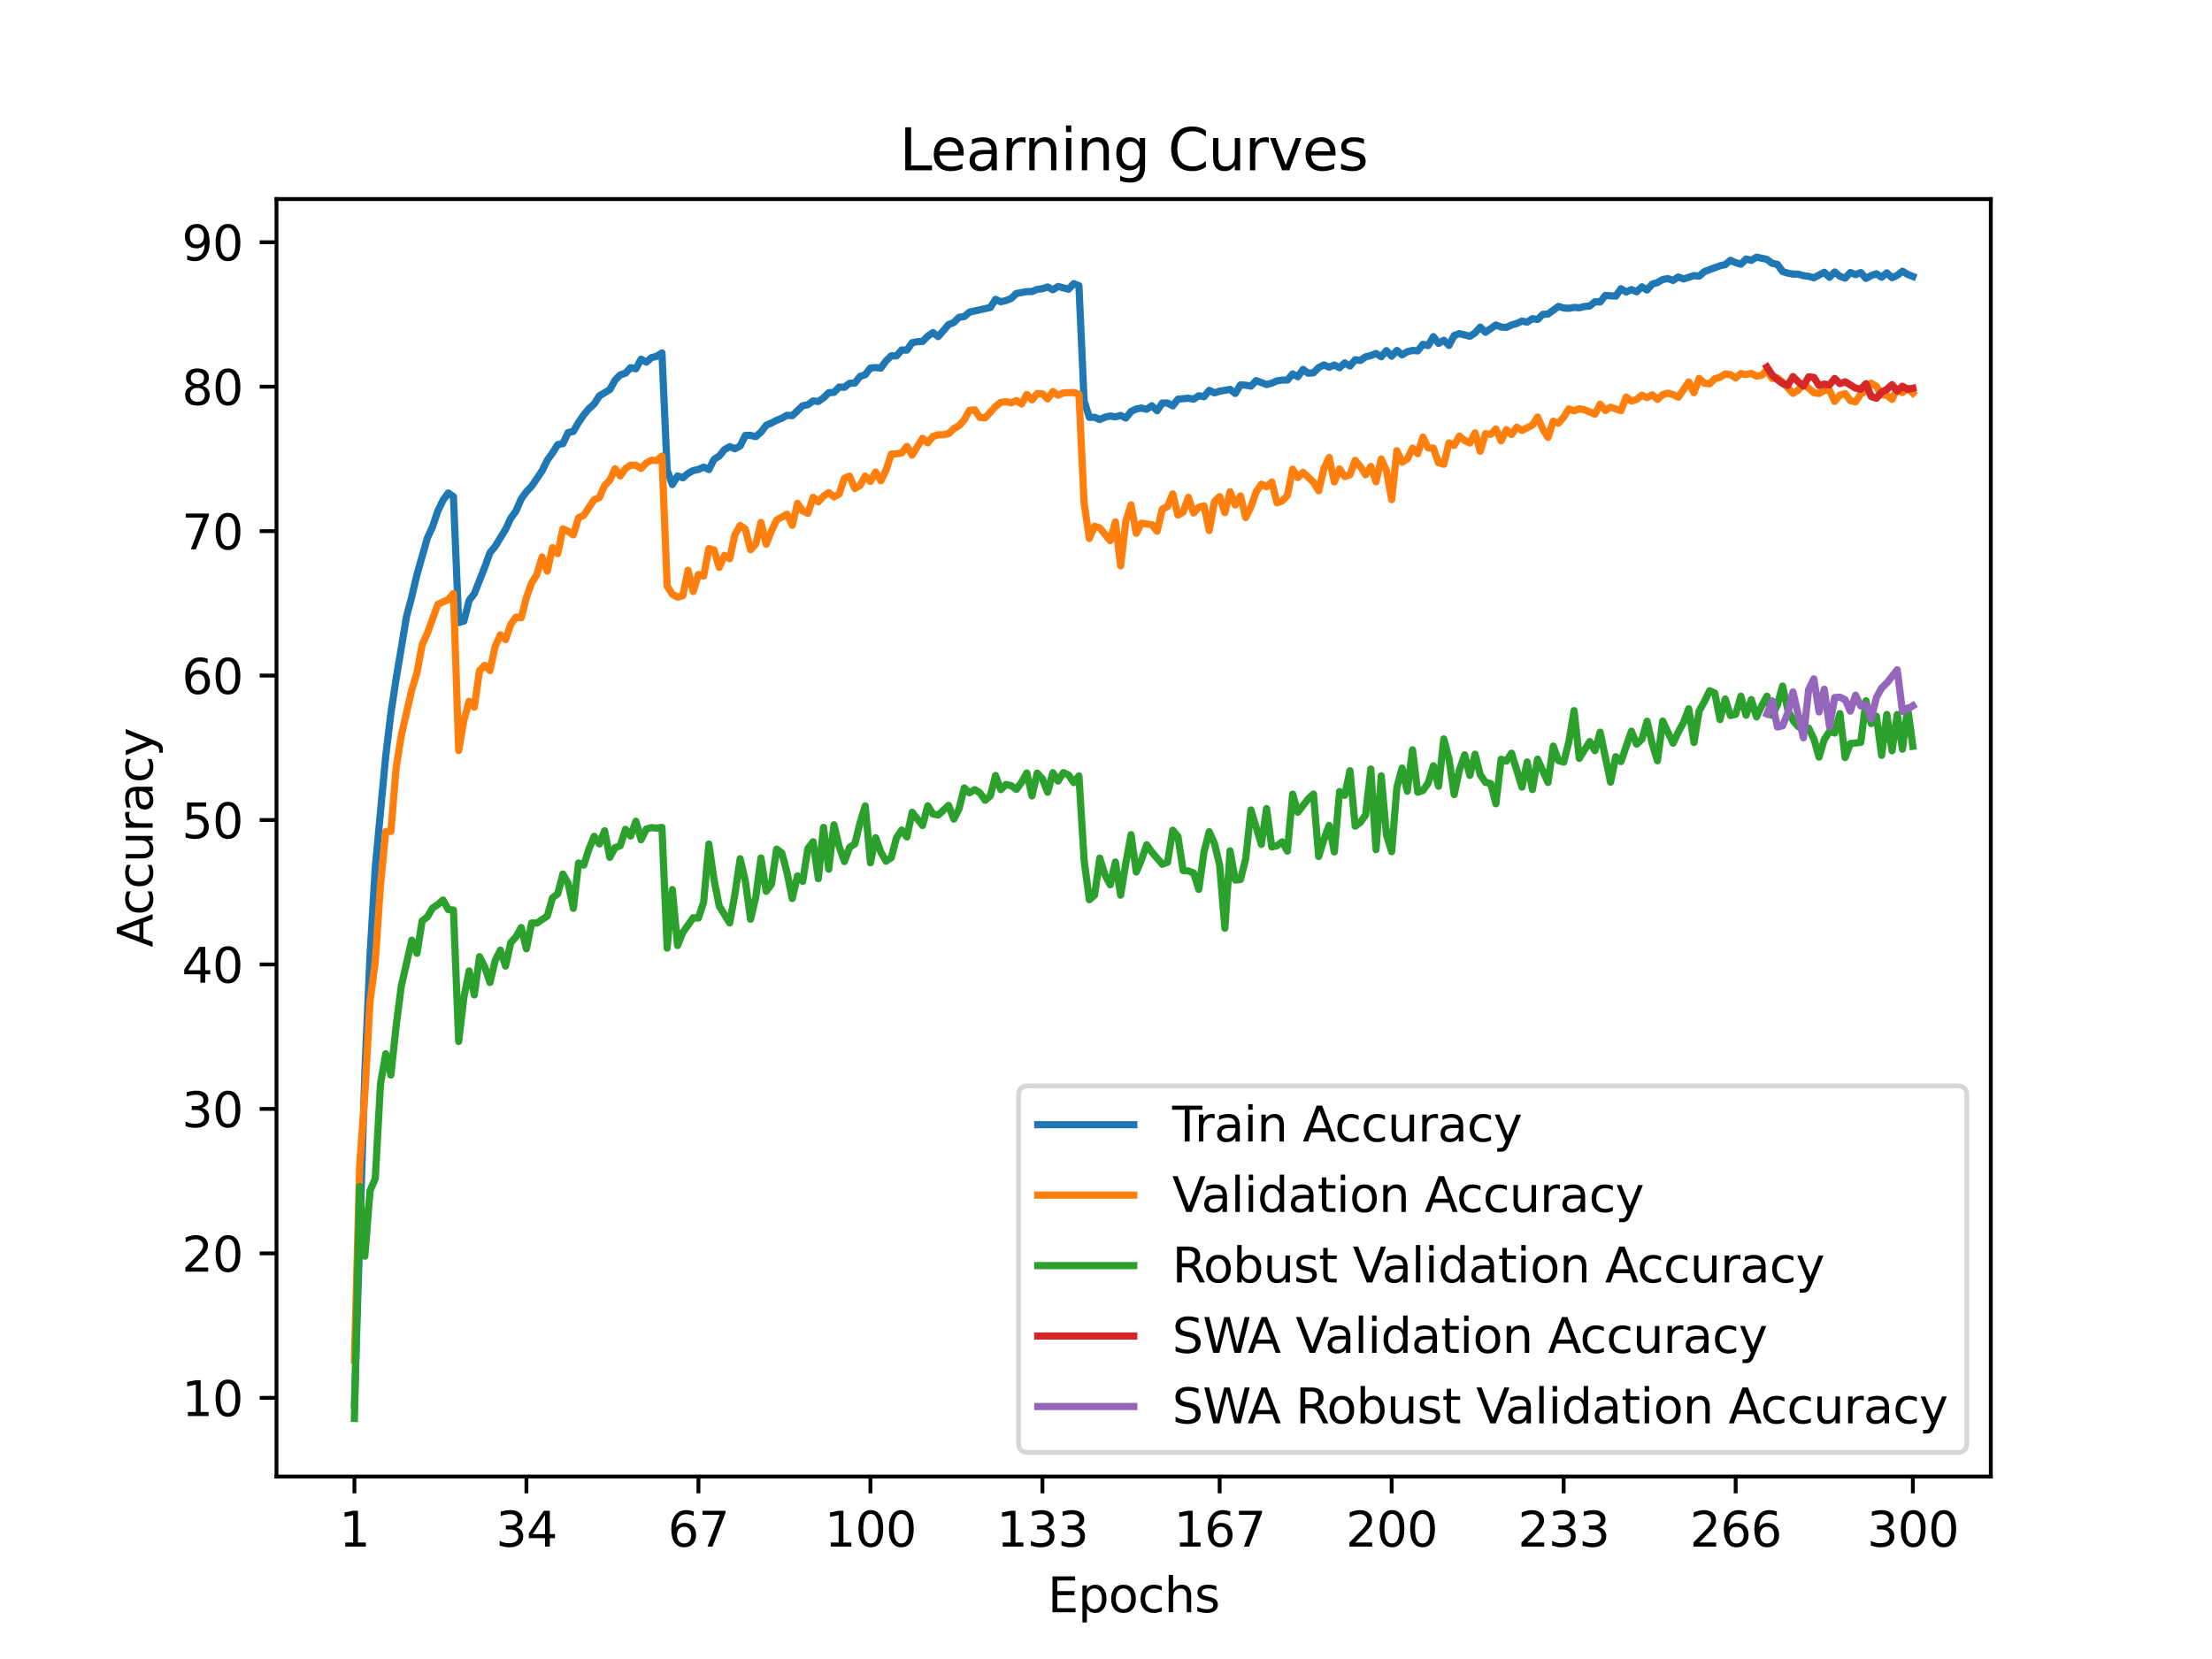 <?xml version="1.0" encoding="utf-8" standalone="no"?>
<!DOCTYPE svg PUBLIC "-//W3C//DTD SVG 1.1//EN"
  "http://www.w3.org/Graphics/SVG/1.1/DTD/svg11.dtd">
<svg xmlns:xlink="http://www.w3.org/1999/xlink" width="460.8pt" height="345.6pt" viewBox="0 0 460.8 345.6" xmlns="http://www.w3.org/2000/svg" version="1.1">
 <defs>
  <style type="text/css">*{stroke-linejoin: round; stroke-linecap: butt}</style>
 </defs>
 <g id="figure_1">
  <g id="patch_1">
   <path d="M 0 345.6 
L 460.8 345.6 
L 460.8 0 
L 0 0 
z
" style="fill: #ffffff"/>
  </g>
  <g id="axes_1">
   <g id="patch_2">
    <path d="M 57.6 307.584 
L 414.72 307.584 
L 414.72 41.472 
L 57.6 41.472 
z
" style="fill: #ffffff"/>
   </g>
   <g id="matplotlib.axis_1">
    <g id="xtick_1">
     <g id="line2d_1">
      <defs>
       <path id="m96cb57c28a" d="M 0 0 
L 0 3.5 
" style="stroke: #000000; stroke-width: 0.8"/>
      </defs>
      <g>
       <use xlink:href="#m96cb57c28a" x="73.833" y="307.584" style="stroke: #000000; stroke-width: 0.8"/>
      </g>
     </g>
     <g id="text_1">
      <!-- 1 -->
      <g transform="translate(70.651 322.182) scale(0.1 -0.1)">
       <defs>
        <path id="DejaVuSans-31" d="M 794 531 
L 1825 531 
L 1825 4091 
L 703 3866 
L 703 4441 
L 1819 4666 
L 2450 4666 
L 2450 531 
L 3481 531 
L 3481 0 
L 794 0 
L 794 531 
z
" transform="scale(0.016)"/>
       </defs>
       <use xlink:href="#DejaVuSans-31"/>
      </g>
     </g>
    </g>
    <g id="xtick_2">
     <g id="line2d_2">
      <g>
       <use xlink:href="#m96cb57c28a" x="109.664" y="307.584" style="stroke: #000000; stroke-width: 0.8"/>
      </g>
     </g>
     <g id="text_2">
      <!-- 34 -->
      <g transform="translate(103.302 322.182) scale(0.1 -0.1)">
       <defs>
        <path id="DejaVuSans-33" d="M 2597 2516 
Q 3050 2419 3304 2112 
Q 3559 1806 3559 1356 
Q 3559 666 3084 287 
Q 2609 -91 1734 -91 
Q 1441 -91 1130 -33 
Q 819 25 488 141 
L 488 750 
Q 750 597 1062 519 
Q 1375 441 1716 441 
Q 2309 441 2620 675 
Q 2931 909 2931 1356 
Q 2931 1769 2642 2001 
Q 2353 2234 1838 2234 
L 1294 2234 
L 1294 2753 
L 1863 2753 
Q 2328 2753 2575 2939 
Q 2822 3125 2822 3475 
Q 2822 3834 2567 4026 
Q 2313 4219 1838 4219 
Q 1578 4219 1281 4162 
Q 984 4106 628 3988 
L 628 4550 
Q 988 4650 1302 4700 
Q 1616 4750 1894 4750 
Q 2613 4750 3031 4423 
Q 3450 4097 3450 3541 
Q 3450 3153 3228 2886 
Q 3006 2619 2597 2516 
z
" transform="scale(0.016)"/>
        <path id="DejaVuSans-34" d="M 2419 4116 
L 825 1625 
L 2419 1625 
L 2419 4116 
z
M 2253 4666 
L 3047 4666 
L 3047 1625 
L 3713 1625 
L 3713 1100 
L 3047 1100 
L 3047 0 
L 2419 0 
L 2419 1100 
L 313 1100 
L 313 1709 
L 2253 4666 
z
" transform="scale(0.016)"/>
       </defs>
       <use xlink:href="#DejaVuSans-33"/>
       <use xlink:href="#DejaVuSans-34" x="63.623"/>
      </g>
     </g>
    </g>
    <g id="xtick_3">
     <g id="line2d_3">
      <g>
       <use xlink:href="#m96cb57c28a" x="145.496" y="307.584" style="stroke: #000000; stroke-width: 0.8"/>
      </g>
     </g>
     <g id="text_3">
      <!-- 67 -->
      <g transform="translate(139.133 322.182) scale(0.1 -0.1)">
       <defs>
        <path id="DejaVuSans-36" d="M 2113 2584 
Q 1688 2584 1439 2293 
Q 1191 2003 1191 1497 
Q 1191 994 1439 701 
Q 1688 409 2113 409 
Q 2538 409 2786 701 
Q 3034 994 3034 1497 
Q 3034 2003 2786 2293 
Q 2538 2584 2113 2584 
z
M 3366 4563 
L 3366 3988 
Q 3128 4100 2886 4159 
Q 2644 4219 2406 4219 
Q 1781 4219 1451 3797 
Q 1122 3375 1075 2522 
Q 1259 2794 1537 2939 
Q 1816 3084 2150 3084 
Q 2853 3084 3261 2657 
Q 3669 2231 3669 1497 
Q 3669 778 3244 343 
Q 2819 -91 2113 -91 
Q 1303 -91 875 529 
Q 447 1150 447 2328 
Q 447 3434 972 4092 
Q 1497 4750 2381 4750 
Q 2619 4750 2861 4703 
Q 3103 4656 3366 4563 
z
" transform="scale(0.016)"/>
        <path id="DejaVuSans-37" d="M 525 4666 
L 3525 4666 
L 3525 4397 
L 1831 0 
L 1172 0 
L 2766 4134 
L 525 4134 
L 525 4666 
z
" transform="scale(0.016)"/>
       </defs>
       <use xlink:href="#DejaVuSans-36"/>
       <use xlink:href="#DejaVuSans-37" x="63.623"/>
      </g>
     </g>
    </g>
    <g id="xtick_4">
     <g id="line2d_4">
      <g>
       <use xlink:href="#m96cb57c28a" x="181.327" y="307.584" style="stroke: #000000; stroke-width: 0.8"/>
      </g>
     </g>
     <g id="text_4">
      <!-- 100 -->
      <g transform="translate(171.783 322.182) scale(0.1 -0.1)">
       <defs>
        <path id="DejaVuSans-30" d="M 2034 4250 
Q 1547 4250 1301 3770 
Q 1056 3291 1056 2328 
Q 1056 1369 1301 889 
Q 1547 409 2034 409 
Q 2525 409 2770 889 
Q 3016 1369 3016 2328 
Q 3016 3291 2770 3770 
Q 2525 4250 2034 4250 
z
M 2034 4750 
Q 2819 4750 3233 4129 
Q 3647 3509 3647 2328 
Q 3647 1150 3233 529 
Q 2819 -91 2034 -91 
Q 1250 -91 836 529 
Q 422 1150 422 2328 
Q 422 3509 836 4129 
Q 1250 4750 2034 4750 
z
" transform="scale(0.016)"/>
       </defs>
       <use xlink:href="#DejaVuSans-31"/>
       <use xlink:href="#DejaVuSans-30" x="63.623"/>
       <use xlink:href="#DejaVuSans-30" x="127.246"/>
      </g>
     </g>
    </g>
    <g id="xtick_5">
     <g id="line2d_5">
      <g>
       <use xlink:href="#m96cb57c28a" x="217.158" y="307.584" style="stroke: #000000; stroke-width: 0.8"/>
      </g>
     </g>
     <g id="text_5">
      <!-- 133 -->
      <g transform="translate(207.615 322.182) scale(0.1 -0.1)">
       <use xlink:href="#DejaVuSans-31"/>
       <use xlink:href="#DejaVuSans-33" x="63.623"/>
       <use xlink:href="#DejaVuSans-33" x="127.246"/>
      </g>
     </g>
    </g>
    <g id="xtick_6">
     <g id="line2d_6">
      <g>
       <use xlink:href="#m96cb57c28a" x="254.076" y="307.584" style="stroke: #000000; stroke-width: 0.8"/>
      </g>
     </g>
     <g id="text_6">
      <!-- 167 -->
      <g transform="translate(244.532 322.182) scale(0.1 -0.1)">
       <use xlink:href="#DejaVuSans-31"/>
       <use xlink:href="#DejaVuSans-36" x="63.623"/>
       <use xlink:href="#DejaVuSans-37" x="127.246"/>
      </g>
     </g>
    </g>
    <g id="xtick_7">
     <g id="line2d_7">
      <g>
       <use xlink:href="#m96cb57c28a" x="289.907" y="307.584" style="stroke: #000000; stroke-width: 0.8"/>
      </g>
     </g>
     <g id="text_7">
      <!-- 200 -->
      <g transform="translate(280.363 322.182) scale(0.1 -0.1)">
       <defs>
        <path id="DejaVuSans-32" d="M 1228 531 
L 3431 531 
L 3431 0 
L 469 0 
L 469 531 
Q 828 903 1448 1529 
Q 2069 2156 2228 2338 
Q 2531 2678 2651 2914 
Q 2772 3150 2772 3378 
Q 2772 3750 2511 3984 
Q 2250 4219 1831 4219 
Q 1534 4219 1204 4116 
Q 875 4013 500 3803 
L 500 4441 
Q 881 4594 1212 4672 
Q 1544 4750 1819 4750 
Q 2544 4750 2975 4387 
Q 3406 4025 3406 3419 
Q 3406 3131 3298 2873 
Q 3191 2616 2906 2266 
Q 2828 2175 2409 1742 
Q 1991 1309 1228 531 
z
" transform="scale(0.016)"/>
       </defs>
       <use xlink:href="#DejaVuSans-32"/>
       <use xlink:href="#DejaVuSans-30" x="63.623"/>
       <use xlink:href="#DejaVuSans-30" x="127.246"/>
      </g>
     </g>
    </g>
    <g id="xtick_8">
     <g id="line2d_8">
      <g>
       <use xlink:href="#m96cb57c28a" x="325.739" y="307.584" style="stroke: #000000; stroke-width: 0.8"/>
      </g>
     </g>
     <g id="text_8">
      <!-- 233 -->
      <g transform="translate(316.195 322.182) scale(0.1 -0.1)">
       <use xlink:href="#DejaVuSans-32"/>
       <use xlink:href="#DejaVuSans-33" x="63.623"/>
       <use xlink:href="#DejaVuSans-33" x="127.246"/>
      </g>
     </g>
    </g>
    <g id="xtick_9">
     <g id="line2d_9">
      <g>
       <use xlink:href="#m96cb57c28a" x="361.57" y="307.584" style="stroke: #000000; stroke-width: 0.8"/>
      </g>
     </g>
     <g id="text_9">
      <!-- 266 -->
      <g transform="translate(352.026 322.182) scale(0.1 -0.1)">
       <use xlink:href="#DejaVuSans-32"/>
       <use xlink:href="#DejaVuSans-36" x="63.623"/>
       <use xlink:href="#DejaVuSans-36" x="127.246"/>
      </g>
     </g>
    </g>
    <g id="xtick_10">
     <g id="line2d_10">
      <g>
       <use xlink:href="#m96cb57c28a" x="398.487" y="307.584" style="stroke: #000000; stroke-width: 0.8"/>
      </g>
     </g>
     <g id="text_10">
      <!-- 300 -->
      <g transform="translate(388.944 322.182) scale(0.1 -0.1)">
       <use xlink:href="#DejaVuSans-33"/>
       <use xlink:href="#DejaVuSans-30" x="63.623"/>
       <use xlink:href="#DejaVuSans-30" x="127.246"/>
      </g>
     </g>
    </g>
    <g id="text_11">
     <!-- Epochs -->
     <g transform="translate(218.244 335.861) scale(0.1 -0.1)">
      <defs>
       <path id="DejaVuSans-45" d="M 628 4666 
L 3578 4666 
L 3578 4134 
L 1259 4134 
L 1259 2753 
L 3481 2753 
L 3481 2222 
L 1259 2222 
L 1259 531 
L 3634 531 
L 3634 0 
L 628 0 
L 628 4666 
z
" transform="scale(0.016)"/>
       <path id="DejaVuSans-70" d="M 1159 525 
L 1159 -1331 
L 581 -1331 
L 581 3500 
L 1159 3500 
L 1159 2969 
Q 1341 3281 1617 3432 
Q 1894 3584 2278 3584 
Q 2916 3584 3314 3078 
Q 3713 2572 3713 1747 
Q 3713 922 3314 415 
Q 2916 -91 2278 -91 
Q 1894 -91 1617 61 
Q 1341 213 1159 525 
z
M 3116 1747 
Q 3116 2381 2855 2742 
Q 2594 3103 2138 3103 
Q 1681 3103 1420 2742 
Q 1159 2381 1159 1747 
Q 1159 1113 1420 752 
Q 1681 391 2138 391 
Q 2594 391 2855 752 
Q 3116 1113 3116 1747 
z
" transform="scale(0.016)"/>
       <path id="DejaVuSans-6f" d="M 1959 3097 
Q 1497 3097 1228 2736 
Q 959 2375 959 1747 
Q 959 1119 1226 758 
Q 1494 397 1959 397 
Q 2419 397 2687 759 
Q 2956 1122 2956 1747 
Q 2956 2369 2687 2733 
Q 2419 3097 1959 3097 
z
M 1959 3584 
Q 2709 3584 3137 3096 
Q 3566 2609 3566 1747 
Q 3566 888 3137 398 
Q 2709 -91 1959 -91 
Q 1206 -91 779 398 
Q 353 888 353 1747 
Q 353 2609 779 3096 
Q 1206 3584 1959 3584 
z
" transform="scale(0.016)"/>
       <path id="DejaVuSans-63" d="M 3122 3366 
L 3122 2828 
Q 2878 2963 2633 3030 
Q 2388 3097 2138 3097 
Q 1578 3097 1268 2742 
Q 959 2388 959 1747 
Q 959 1106 1268 751 
Q 1578 397 2138 397 
Q 2388 397 2633 464 
Q 2878 531 3122 666 
L 3122 134 
Q 2881 22 2623 -34 
Q 2366 -91 2075 -91 
Q 1284 -91 818 406 
Q 353 903 353 1747 
Q 353 2603 823 3093 
Q 1294 3584 2113 3584 
Q 2378 3584 2631 3529 
Q 2884 3475 3122 3366 
z
" transform="scale(0.016)"/>
       <path id="DejaVuSans-68" d="M 3513 2113 
L 3513 0 
L 2938 0 
L 2938 2094 
Q 2938 2591 2744 2837 
Q 2550 3084 2163 3084 
Q 1697 3084 1428 2787 
Q 1159 2491 1159 1978 
L 1159 0 
L 581 0 
L 581 4863 
L 1159 4863 
L 1159 2956 
Q 1366 3272 1645 3428 
Q 1925 3584 2291 3584 
Q 2894 3584 3203 3211 
Q 3513 2838 3513 2113 
z
" transform="scale(0.016)"/>
       <path id="DejaVuSans-73" d="M 2834 3397 
L 2834 2853 
Q 2591 2978 2328 3040 
Q 2066 3103 1784 3103 
Q 1356 3103 1142 2972 
Q 928 2841 928 2578 
Q 928 2378 1081 2264 
Q 1234 2150 1697 2047 
L 1894 2003 
Q 2506 1872 2764 1633 
Q 3022 1394 3022 966 
Q 3022 478 2636 193 
Q 2250 -91 1575 -91 
Q 1294 -91 989 -36 
Q 684 19 347 128 
L 347 722 
Q 666 556 975 473 
Q 1284 391 1588 391 
Q 1994 391 2212 530 
Q 2431 669 2431 922 
Q 2431 1156 2273 1281 
Q 2116 1406 1581 1522 
L 1381 1569 
Q 847 1681 609 1914 
Q 372 2147 372 2553 
Q 372 3047 722 3315 
Q 1072 3584 1716 3584 
Q 2034 3584 2315 3537 
Q 2597 3491 2834 3397 
z
" transform="scale(0.016)"/>
      </defs>
      <use xlink:href="#DejaVuSans-45"/>
      <use xlink:href="#DejaVuSans-70" x="63.184"/>
      <use xlink:href="#DejaVuSans-6f" x="126.66"/>
      <use xlink:href="#DejaVuSans-63" x="187.842"/>
      <use xlink:href="#DejaVuSans-68" x="242.822"/>
      <use xlink:href="#DejaVuSans-73" x="306.201"/>
     </g>
    </g>
   </g>
   <g id="matplotlib.axis_2">
    <g id="ytick_1">
     <g id="line2d_11">
      <defs>
       <path id="mc84854cf36" d="M 0 0 
L -3.5 0 
" style="stroke: #000000; stroke-width: 0.8"/>
      </defs>
      <g>
       <use xlink:href="#mc84854cf36" x="57.6" y="291.192" style="stroke: #000000; stroke-width: 0.8"/>
      </g>
     </g>
     <g id="text_12">
      <!-- 10 -->
      <g transform="translate(37.875 294.991) scale(0.1 -0.1)">
       <use xlink:href="#DejaVuSans-31"/>
       <use xlink:href="#DejaVuSans-30" x="63.623"/>
      </g>
     </g>
    </g>
    <g id="ytick_2">
     <g id="line2d_12">
      <g>
       <use xlink:href="#mc84854cf36" x="57.6" y="261.101" style="stroke: #000000; stroke-width: 0.8"/>
      </g>
     </g>
     <g id="text_13">
      <!-- 20 -->
      <g transform="translate(37.875 264.9) scale(0.1 -0.1)">
       <use xlink:href="#DejaVuSans-32"/>
       <use xlink:href="#DejaVuSans-30" x="63.623"/>
      </g>
     </g>
    </g>
    <g id="ytick_3">
     <g id="line2d_13">
      <g>
       <use xlink:href="#mc84854cf36" x="57.6" y="231.009" style="stroke: #000000; stroke-width: 0.8"/>
      </g>
     </g>
     <g id="text_14">
      <!-- 30 -->
      <g transform="translate(37.875 234.809) scale(0.1 -0.1)">
       <use xlink:href="#DejaVuSans-33"/>
       <use xlink:href="#DejaVuSans-30" x="63.623"/>
      </g>
     </g>
    </g>
    <g id="ytick_4">
     <g id="line2d_14">
      <g>
       <use xlink:href="#mc84854cf36" x="57.6" y="200.918" style="stroke: #000000; stroke-width: 0.8"/>
      </g>
     </g>
     <g id="text_15">
      <!-- 40 -->
      <g transform="translate(37.875 204.717) scale(0.1 -0.1)">
       <use xlink:href="#DejaVuSans-34"/>
       <use xlink:href="#DejaVuSans-30" x="63.623"/>
      </g>
     </g>
    </g>
    <g id="ytick_5">
     <g id="line2d_15">
      <g>
       <use xlink:href="#mc84854cf36" x="57.6" y="170.826" style="stroke: #000000; stroke-width: 0.8"/>
      </g>
     </g>
     <g id="text_16">
      <!-- 50 -->
      <g transform="translate(37.875 174.626) scale(0.1 -0.1)">
       <defs>
        <path id="DejaVuSans-35" d="M 691 4666 
L 3169 4666 
L 3169 4134 
L 1269 4134 
L 1269 2991 
Q 1406 3038 1543 3061 
Q 1681 3084 1819 3084 
Q 2600 3084 3056 2656 
Q 3513 2228 3513 1497 
Q 3513 744 3044 326 
Q 2575 -91 1722 -91 
Q 1428 -91 1123 -41 
Q 819 9 494 109 
L 494 744 
Q 775 591 1075 516 
Q 1375 441 1709 441 
Q 2250 441 2565 725 
Q 2881 1009 2881 1497 
Q 2881 1984 2565 2268 
Q 2250 2553 1709 2553 
Q 1456 2553 1204 2497 
Q 953 2441 691 2322 
L 691 4666 
z
" transform="scale(0.016)"/>
       </defs>
       <use xlink:href="#DejaVuSans-35"/>
       <use xlink:href="#DejaVuSans-30" x="63.623"/>
      </g>
     </g>
    </g>
    <g id="ytick_6">
     <g id="line2d_16">
      <g>
       <use xlink:href="#mc84854cf36" x="57.6" y="140.735" style="stroke: #000000; stroke-width: 0.8"/>
      </g>
     </g>
     <g id="text_17">
      <!-- 60 -->
      <g transform="translate(37.875 144.534) scale(0.1 -0.1)">
       <use xlink:href="#DejaVuSans-36"/>
       <use xlink:href="#DejaVuSans-30" x="63.623"/>
      </g>
     </g>
    </g>
    <g id="ytick_7">
     <g id="line2d_17">
      <g>
       <use xlink:href="#mc84854cf36" x="57.6" y="110.644" style="stroke: #000000; stroke-width: 0.8"/>
      </g>
     </g>
     <g id="text_18">
      <!-- 70 -->
      <g transform="translate(37.875 114.443) scale(0.1 -0.1)">
       <use xlink:href="#DejaVuSans-37"/>
       <use xlink:href="#DejaVuSans-30" x="63.623"/>
      </g>
     </g>
    </g>
    <g id="ytick_8">
     <g id="line2d_18">
      <g>
       <use xlink:href="#mc84854cf36" x="57.6" y="80.552" style="stroke: #000000; stroke-width: 0.8"/>
      </g>
     </g>
     <g id="text_19">
      <!-- 80 -->
      <g transform="translate(37.875 84.351) scale(0.1 -0.1)">
       <defs>
        <path id="DejaVuSans-38" d="M 2034 2216 
Q 1584 2216 1326 1975 
Q 1069 1734 1069 1313 
Q 1069 891 1326 650 
Q 1584 409 2034 409 
Q 2484 409 2743 651 
Q 3003 894 3003 1313 
Q 3003 1734 2745 1975 
Q 2488 2216 2034 2216 
z
M 1403 2484 
Q 997 2584 770 2862 
Q 544 3141 544 3541 
Q 544 4100 942 4425 
Q 1341 4750 2034 4750 
Q 2731 4750 3128 4425 
Q 3525 4100 3525 3541 
Q 3525 3141 3298 2862 
Q 3072 2584 2669 2484 
Q 3125 2378 3379 2068 
Q 3634 1759 3634 1313 
Q 3634 634 3220 271 
Q 2806 -91 2034 -91 
Q 1263 -91 848 271 
Q 434 634 434 1313 
Q 434 1759 690 2068 
Q 947 2378 1403 2484 
z
M 1172 3481 
Q 1172 3119 1398 2916 
Q 1625 2713 2034 2713 
Q 2441 2713 2670 2916 
Q 2900 3119 2900 3481 
Q 2900 3844 2670 4047 
Q 2441 4250 2034 4250 
Q 1625 4250 1398 4047 
Q 1172 3844 1172 3481 
z
" transform="scale(0.016)"/>
       </defs>
       <use xlink:href="#DejaVuSans-38"/>
       <use xlink:href="#DejaVuSans-30" x="63.623"/>
      </g>
     </g>
    </g>
    <g id="ytick_9">
     <g id="line2d_19">
      <g>
       <use xlink:href="#mc84854cf36" x="57.6" y="50.461" style="stroke: #000000; stroke-width: 0.8"/>
      </g>
     </g>
     <g id="text_20">
      <!-- 90 -->
      <g transform="translate(37.875 54.26) scale(0.1 -0.1)">
       <defs>
        <path id="DejaVuSans-39" d="M 703 97 
L 703 672 
Q 941 559 1184 500 
Q 1428 441 1663 441 
Q 2288 441 2617 861 
Q 2947 1281 2994 2138 
Q 2813 1869 2534 1725 
Q 2256 1581 1919 1581 
Q 1219 1581 811 2004 
Q 403 2428 403 3163 
Q 403 3881 828 4315 
Q 1253 4750 1959 4750 
Q 2769 4750 3195 4129 
Q 3622 3509 3622 2328 
Q 3622 1225 3098 567 
Q 2575 -91 1691 -91 
Q 1453 -91 1209 -44 
Q 966 3 703 97 
z
M 1959 2075 
Q 2384 2075 2632 2365 
Q 2881 2656 2881 3163 
Q 2881 3666 2632 3958 
Q 2384 4250 1959 4250 
Q 1534 4250 1286 3958 
Q 1038 3666 1038 3163 
Q 1038 2656 1286 2365 
Q 1534 2075 1959 2075 
z
" transform="scale(0.016)"/>
       </defs>
       <use xlink:href="#DejaVuSans-39"/>
       <use xlink:href="#DejaVuSans-30" x="63.623"/>
      </g>
     </g>
    </g>
    <g id="text_21">
     <!-- Accuracy -->
     <g transform="translate(31.795 197.356) rotate(-90) scale(0.1 -0.1)">
      <defs>
       <path id="DejaVuSans-41" d="M 2188 4044 
L 1331 1722 
L 3047 1722 
L 2188 4044 
z
M 1831 4666 
L 2547 4666 
L 4325 0 
L 3669 0 
L 3244 1197 
L 1141 1197 
L 716 0 
L 50 0 
L 1831 4666 
z
" transform="scale(0.016)"/>
       <path id="DejaVuSans-75" d="M 544 1381 
L 544 3500 
L 1119 3500 
L 1119 1403 
Q 1119 906 1312 657 
Q 1506 409 1894 409 
Q 2359 409 2629 706 
Q 2900 1003 2900 1516 
L 2900 3500 
L 3475 3500 
L 3475 0 
L 2900 0 
L 2900 538 
Q 2691 219 2414 64 
Q 2138 -91 1772 -91 
Q 1169 -91 856 284 
Q 544 659 544 1381 
z
M 1991 3584 
L 1991 3584 
z
" transform="scale(0.016)"/>
       <path id="DejaVuSans-72" d="M 2631 2963 
Q 2534 3019 2420 3045 
Q 2306 3072 2169 3072 
Q 1681 3072 1420 2755 
Q 1159 2438 1159 1844 
L 1159 0 
L 581 0 
L 581 3500 
L 1159 3500 
L 1159 2956 
Q 1341 3275 1631 3429 
Q 1922 3584 2338 3584 
Q 2397 3584 2469 3576 
Q 2541 3569 2628 3553 
L 2631 2963 
z
" transform="scale(0.016)"/>
       <path id="DejaVuSans-61" d="M 2194 1759 
Q 1497 1759 1228 1600 
Q 959 1441 959 1056 
Q 959 750 1161 570 
Q 1363 391 1709 391 
Q 2188 391 2477 730 
Q 2766 1069 2766 1631 
L 2766 1759 
L 2194 1759 
z
M 3341 1997 
L 3341 0 
L 2766 0 
L 2766 531 
Q 2569 213 2275 61 
Q 1981 -91 1556 -91 
Q 1019 -91 701 211 
Q 384 513 384 1019 
Q 384 1609 779 1909 
Q 1175 2209 1959 2209 
L 2766 2209 
L 2766 2266 
Q 2766 2663 2505 2880 
Q 2244 3097 1772 3097 
Q 1472 3097 1187 3025 
Q 903 2953 641 2809 
L 641 3341 
Q 956 3463 1253 3523 
Q 1550 3584 1831 3584 
Q 2591 3584 2966 3190 
Q 3341 2797 3341 1997 
z
" transform="scale(0.016)"/>
       <path id="DejaVuSans-79" d="M 2059 -325 
Q 1816 -950 1584 -1140 
Q 1353 -1331 966 -1331 
L 506 -1331 
L 506 -850 
L 844 -850 
Q 1081 -850 1212 -737 
Q 1344 -625 1503 -206 
L 1606 56 
L 191 3500 
L 800 3500 
L 1894 763 
L 2988 3500 
L 3597 3500 
L 2059 -325 
z
" transform="scale(0.016)"/>
      </defs>
      <use xlink:href="#DejaVuSans-41"/>
      <use xlink:href="#DejaVuSans-63" x="66.658"/>
      <use xlink:href="#DejaVuSans-63" x="121.639"/>
      <use xlink:href="#DejaVuSans-75" x="176.619"/>
      <use xlink:href="#DejaVuSans-72" x="239.998"/>
      <use xlink:href="#DejaVuSans-61" x="281.111"/>
      <use xlink:href="#DejaVuSans-63" x="342.391"/>
      <use xlink:href="#DejaVuSans-79" x="397.371"/>
     </g>
    </g>
   </g>
   <g id="line2d_20">
    <path d="M 73.833 292.612 
L 76.004 223.403 
L 77.09 198.848 
L 78.176 180.729 
L 80.348 157.535 
L 81.433 148.547 
L 82.519 141.42 
L 84.691 128.399 
L 85.777 124.288 
L 86.862 119.701 
L 89.034 112.074 
L 90.12 109.696 
L 91.206 106.451 
L 92.291 104.212 
L 93.377 102.695 
L 94.463 103.466 
L 95.549 129.718 
L 96.635 129.381 
L 97.72 125.094 
L 98.806 123.68 
L 100.978 118.166 
L 102.064 115.138 
L 103.149 113.832 
L 105.321 110.268 
L 106.407 107.938 
L 107.493 106.439 
L 108.578 103.923 
L 109.664 102.43 
L 110.75 101.292 
L 112.922 98.09 
L 114.007 95.869 
L 115.093 94.364 
L 116.179 92.624 
L 117.265 92.419 
L 118.351 90.114 
L 119.436 89.873 
L 120.522 87.995 
L 121.608 86.424 
L 122.694 85.123 
L 123.78 84.148 
L 124.865 82.457 
L 127.037 81.168 
L 128.123 79.2 
L 129.209 78.092 
L 130.294 77.743 
L 131.38 76.593 
L 132.466 76.822 
L 133.552 74.818 
L 134.638 75.438 
L 135.723 74.499 
L 136.809 74.216 
L 137.895 73.517 
L 138.981 97.933 
L 140.067 100.943 
L 141.152 99.149 
L 142.238 99.535 
L 143.324 98.62 
L 144.41 98.024 
L 145.496 97.807 
L 146.581 97.301 
L 147.667 97.813 
L 148.753 95.688 
L 149.839 94.99 
L 150.925 93.653 
L 152.01 93.045 
L 153.096 93.485 
L 154.182 92.925 
L 155.268 90.704 
L 156.354 90.698 
L 157.439 90.963 
L 158.525 90.024 
L 159.611 88.585 
L 160.697 88.133 
L 161.783 87.555 
L 162.868 87.122 
L 163.954 86.508 
L 165.04 86.598 
L 167.212 84.521 
L 168.297 84.311 
L 169.383 83.522 
L 170.469 83.637 
L 171.555 82.884 
L 172.641 81.801 
L 173.726 81.74 
L 174.812 80.627 
L 175.898 80.675 
L 176.984 79.838 
L 178.07 79.796 
L 179.155 78.436 
L 180.241 78.05 
L 181.327 76.666 
L 182.413 76.575 
L 183.499 76.672 
L 184.584 75.173 
L 185.67 74.125 
L 186.756 74.149 
L 187.842 72.909 
L 188.928 72.933 
L 190.013 71.398 
L 191.099 71.17 
L 192.185 71.134 
L 193.271 70.02 
L 194.357 69.286 
L 195.442 70.122 
L 197.614 67.618 
L 198.7 67.185 
L 199.786 66.095 
L 200.871 65.945 
L 201.957 65.024 
L 206.3 64.054 
L 207.386 62.363 
L 208.472 62.856 
L 209.558 62.61 
L 210.644 62.182 
L 211.729 61.141 
L 213.901 60.744 
L 214.987 60.744 
L 216.073 60.274 
L 217.158 60.148 
L 218.244 59.78 
L 219.33 60.358 
L 220.416 59.678 
L 222.587 60.256 
L 223.673 59.088 
L 224.759 59.515 
L 225.845 83.552 
L 226.931 86.941 
L 228.016 86.917 
L 229.102 87.399 
L 230.188 86.905 
L 231.274 86.658 
L 232.36 86.839 
L 233.445 86.544 
L 234.531 87.08 
L 235.617 85.719 
L 236.703 85.196 
L 237.789 85.009 
L 238.875 85.256 
L 239.96 84.527 
L 241.046 85.563 
L 242.132 83.962 
L 243.218 83.956 
L 244.304 84.558 
L 245.389 83.149 
L 247.561 82.956 
L 248.647 83.155 
L 249.733 82.451 
L 250.818 82.649 
L 251.904 81.325 
L 252.99 81.843 
L 254.076 81.494 
L 256.247 81.12 
L 257.333 81.969 
L 258.419 80.175 
L 259.505 80.241 
L 260.591 80.434 
L 261.676 79.29 
L 263.848 80.097 
L 264.934 79.814 
L 266.02 79.338 
L 267.105 79.176 
L 268.191 79.17 
L 269.277 77.888 
L 270.363 78.484 
L 271.449 76.955 
L 272.534 77.755 
L 273.62 77.659 
L 274.706 76.581 
L 275.792 76.022 
L 276.878 76.485 
L 277.963 76.04 
L 279.049 76.6 
L 280.135 75.606 
L 281.221 76.238 
L 282.307 74.938 
L 283.392 75.089 
L 284.478 74.336 
L 285.564 74.065 
L 286.65 73.638 
L 287.736 74.318 
L 288.821 73.042 
L 289.907 74.204 
L 290.993 73.006 
L 292.079 73.921 
L 293.165 73.265 
L 294.25 73.006 
L 295.336 73.096 
L 296.422 71.73 
L 297.508 72 
L 298.594 70.128 
L 299.679 71.531 
L 300.765 70.881 
L 301.851 71.958 
L 302.937 69.881 
L 304.023 69.49 
L 306.194 70.062 
L 307.28 69.346 
L 308.366 68.148 
L 309.452 69.219 
L 311.623 67.708 
L 312.709 68.118 
L 313.795 68.208 
L 314.881 67.702 
L 315.966 67.395 
L 317.052 66.884 
L 318.138 67.112 
L 319.224 66.39 
L 320.31 66.547 
L 321.395 65.487 
L 322.481 65.421 
L 324.653 63.832 
L 325.739 64.157 
L 326.824 64.229 
L 327.91 64.036 
L 328.996 64.115 
L 330.082 63.85 
L 331.168 63.747 
L 332.253 62.862 
L 333.339 62.905 
L 334.425 61.544 
L 336.597 61.689 
L 337.682 60.142 
L 338.768 60.84 
L 339.854 60.322 
L 340.94 60.786 
L 342.026 59.756 
L 343.111 60.412 
L 344.197 59.172 
L 345.283 58.865 
L 346.369 58.227 
L 347.455 58.029 
L 348.54 58.426 
L 349.626 57.692 
L 350.712 58.113 
L 352.884 57.415 
L 353.969 57.523 
L 355.055 56.572 
L 358.313 55.374 
L 359.398 55.127 
L 360.484 54.224 
L 361.57 54.718 
L 362.656 55.031 
L 363.742 53.953 
L 364.827 54.248 
L 365.913 53.568 
L 368.085 54.032 
L 369.171 54.862 
L 370.256 55.067 
L 371.342 56.566 
L 372.428 56.903 
L 373.514 57.096 
L 374.6 57.108 
L 375.685 57.433 
L 376.771 57.559 
L 377.857 57.872 
L 380.029 56.722 
L 381.114 57.77 
L 382.2 56.65 
L 383.286 57.553 
L 384.372 57.944 
L 385.458 56.77 
L 386.543 57.21 
L 387.629 56.783 
L 388.715 57.999 
L 389.801 57.403 
L 390.887 57.029 
L 391.972 57.758 
L 393.058 56.843 
L 394.144 57.854 
L 395.23 57.348 
L 396.316 56.506 
L 397.401 57.168 
L 398.487 57.589 
L 398.487 57.589 
" clip-path="url(#p21f6e6ddf8)" style="fill: none; stroke: #1f77b4; stroke-width: 1.5; stroke-linecap: square"/>
   </g>
   <g id="line2d_21">
    <path d="M 73.833 283.368 
L 74.919 242.926 
L 76.004 227.97 
L 77.09 208.591 
L 78.176 200.346 
L 79.262 184.398 
L 80.348 173.234 
L 81.433 173.204 
L 82.519 159.993 
L 83.605 153.193 
L 85.777 143.714 
L 86.862 140.163 
L 87.948 134.295 
L 89.034 131.888 
L 91.206 125.9 
L 93.377 124.907 
L 94.463 123.643 
L 95.549 156.352 
L 96.635 150.093 
L 97.72 146.091 
L 98.806 147.325 
L 99.892 139.712 
L 100.978 138.598 
L 102.064 139.682 
L 103.149 134.687 
L 104.235 132.249 
L 105.321 133.242 
L 106.407 130.052 
L 107.493 128.548 
L 108.578 128.698 
L 109.664 124.455 
L 110.75 121.446 
L 111.836 119.701 
L 112.922 116.03 
L 114.007 118.979 
L 115.093 114.104 
L 116.179 115.338 
L 117.265 110.162 
L 118.351 110.674 
L 119.436 111.426 
L 120.522 107.875 
L 121.608 107.333 
L 123.78 104.084 
L 124.865 103.662 
L 125.951 101.135 
L 127.037 100.051 
L 128.123 97.644 
L 129.209 99.149 
L 130.294 97.614 
L 131.38 96.892 
L 132.466 96.922 
L 133.552 97.584 
L 134.638 96.44 
L 135.723 95.869 
L 136.809 95.929 
L 137.895 94.996 
L 138.981 122.078 
L 140.067 123.793 
L 141.152 124.395 
L 142.238 124.094 
L 143.324 118.798 
L 144.41 123.222 
L 145.496 119.671 
L 146.581 120.002 
L 147.667 114.285 
L 148.753 114.585 
L 149.839 118.196 
L 150.925 115.699 
L 152.01 116.391 
L 153.096 111.366 
L 154.182 109.47 
L 155.268 110.222 
L 156.354 114.525 
L 157.439 113.322 
L 158.525 108.838 
L 159.611 113.382 
L 160.697 110.644 
L 161.783 108.326 
L 163.954 107.123 
L 165.04 109.44 
L 166.126 104.866 
L 167.212 106.431 
L 168.297 106.942 
L 169.383 103.602 
L 170.469 104.535 
L 171.555 103.361 
L 172.641 102.609 
L 173.726 103.512 
L 174.812 102.91 
L 175.898 99.63 
L 176.984 99.179 
L 178.07 101.767 
L 179.155 101.135 
L 180.241 99.179 
L 181.327 100.292 
L 182.413 98.336 
L 183.499 100.172 
L 184.584 97.915 
L 185.67 94.605 
L 186.756 94.545 
L 187.842 94.364 
L 188.928 92.98 
L 190.013 94.815 
L 192.185 91.295 
L 193.271 92.258 
L 194.357 90.904 
L 195.442 90.573 
L 196.528 90.573 
L 197.614 90.332 
L 198.7 89.279 
L 199.786 88.707 
L 200.871 87.473 
L 201.957 85.487 
L 203.043 85.367 
L 204.129 86.962 
L 205.215 87.052 
L 207.386 84.675 
L 208.472 83.832 
L 209.558 83.682 
L 210.644 83.922 
L 211.729 83.441 
L 212.815 84.163 
L 213.901 82.177 
L 214.987 83.29 
L 216.073 81.966 
L 217.158 82.057 
L 218.244 83.11 
L 219.33 81.575 
L 220.416 82.327 
L 221.502 81.846 
L 223.673 81.756 
L 224.759 82.117 
L 225.845 104.896 
L 226.931 112.178 
L 228.016 109.62 
L 229.102 109.981 
L 231.274 112.63 
L 232.36 108.718 
L 233.445 117.865 
L 234.531 108.567 
L 235.617 105.167 
L 236.703 111.095 
L 237.789 108.988 
L 239.96 109.319 
L 241.046 110.674 
L 242.132 106.04 
L 243.218 105.528 
L 244.304 102.88 
L 245.389 107.303 
L 246.475 106.671 
L 247.561 103.602 
L 248.647 106.882 
L 249.733 105.678 
L 250.818 105.378 
L 251.904 110.523 
L 252.99 104.475 
L 254.076 103.452 
L 255.162 106.792 
L 256.247 102.429 
L 257.333 105.197 
L 258.419 103.301 
L 259.505 107.815 
L 260.591 105.588 
L 261.676 102.489 
L 262.762 100.864 
L 263.848 101.405 
L 264.934 100.412 
L 266.02 104.746 
L 267.105 104.354 
L 268.191 103.211 
L 269.277 97.734 
L 270.363 99.48 
L 271.449 98.396 
L 273.62 100.443 
L 274.706 102.248 
L 275.792 97.644 
L 276.878 95.297 
L 277.963 100.412 
L 279.049 97.674 
L 280.135 99.269 
L 281.221 98.908 
L 282.307 95.899 
L 283.392 97.193 
L 284.478 98.908 
L 285.564 97.163 
L 286.65 100.352 
L 287.736 95.628 
L 288.821 98.005 
L 289.907 104.084 
L 290.993 93.883 
L 292.079 96.29 
L 293.165 95.628 
L 294.25 93.341 
L 295.336 94.514 
L 296.422 91.054 
L 297.508 93.311 
L 298.594 93.341 
L 299.679 96.41 
L 300.765 96.711 
L 301.851 92.258 
L 302.937 92.799 
L 304.023 90.843 
L 305.108 91.746 
L 306.194 92.288 
L 307.28 90.181 
L 308.366 94.003 
L 309.452 90.332 
L 310.537 90.482 
L 311.623 89.369 
L 312.709 91.836 
L 313.795 89.519 
L 314.881 90.512 
L 315.966 88.978 
L 317.052 89.67 
L 319.224 88.556 
L 320.31 86.871 
L 321.395 89.399 
L 322.481 91.114 
L 323.567 87.744 
L 324.653 88.165 
L 325.739 86.901 
L 326.824 85.186 
L 327.91 85.577 
L 328.996 85.156 
L 330.082 85.367 
L 332.253 86.269 
L 333.339 84.193 
L 334.425 85.517 
L 335.511 84.825 
L 337.682 85.547 
L 338.768 82.689 
L 339.854 83.561 
L 340.94 83.2 
L 342.026 82.327 
L 343.111 82.839 
L 344.197 82.237 
L 345.283 83.2 
L 346.369 82.207 
L 347.455 81.906 
L 348.54 82.207 
L 349.626 82.749 
L 351.798 79.559 
L 352.884 81.816 
L 353.969 78.807 
L 355.055 79.83 
L 356.141 79.95 
L 357.227 78.897 
L 358.313 78.596 
L 359.398 77.904 
L 360.484 78.054 
L 361.57 78.716 
L 362.656 77.814 
L 363.742 78.024 
L 364.827 77.784 
L 365.913 78.355 
L 366.999 78.175 
L 368.085 77.092 
L 369.171 78.837 
L 370.256 78.716 
L 371.342 79.589 
L 373.514 81.936 
L 374.6 81.274 
L 375.685 79.92 
L 377.857 81.816 
L 378.943 81.966 
L 380.029 81.334 
L 381.114 81.274 
L 382.2 83.621 
L 383.286 82.327 
L 384.372 81.966 
L 385.458 83.471 
L 386.543 83.712 
L 387.629 82.087 
L 388.715 81.395 
L 389.801 79.83 
L 390.887 80.492 
L 391.972 82.267 
L 393.058 82.327 
L 394.144 83.2 
L 395.23 81.034 
L 396.316 81.786 
L 397.401 80.883 
L 398.487 81.906 
L 398.487 81.906 
" clip-path="url(#p21f6e6ddf8)" style="fill: none; stroke: #ff7f0e; stroke-width: 1.5; stroke-linecap: square"/>
   </g>
   <g id="line2d_22">
    <path d="M 73.833 295.488 
L 74.919 247.155 
L 76.004 261.682 
L 77.09 248.047 
L 78.176 245.515 
L 79.262 225.821 
L 80.348 219.512 
L 81.433 223.953 
L 82.519 213.722 
L 83.605 205.4 
L 85.777 195.854 
L 86.862 198.594 
L 87.948 191.828 
L 89.034 190.998 
L 90.12 189.151 
L 91.206 188.445 
L 92.291 187.491 
L 93.377 189.483 
L 94.463 189.566 
L 95.549 216.96 
L 96.635 207.766 
L 97.72 202.267 
L 98.806 207.268 
L 99.892 199.299 
L 100.978 201.437 
L 102.064 204.674 
L 103.149 200.129 
L 104.235 197.929 
L 105.321 201.25 
L 106.407 196.352 
L 107.493 195.169 
L 108.578 193.219 
L 109.664 197.66 
L 110.75 192.264 
L 111.836 192.305 
L 114.007 190.832 
L 115.093 187.034 
L 116.179 186.204 
L 117.265 182.074 
L 118.351 184.004 
L 119.436 189.234 
L 120.522 179.771 
L 121.608 180.227 
L 122.694 176.845 
L 123.78 174.209 
L 124.865 175.807 
L 125.951 173.068 
L 127.037 178.609 
L 128.123 176.575 
L 129.209 176.201 
L 130.294 172.756 
L 131.38 174.168 
L 132.466 171.075 
L 133.552 174.935 
L 134.638 172.694 
L 135.723 172.404 
L 136.809 172.528 
L 137.895 172.362 
L 138.981 197.514 
L 140.067 185.312 
L 141.152 196.975 
L 142.238 194.256 
L 144.41 191.185 
L 145.496 191.247 
L 146.581 187.927 
L 147.667 175.828 
L 148.753 183.299 
L 149.839 188.778 
L 152.01 192.264 
L 153.096 186.266 
L 154.182 178.899 
L 155.268 183.527 
L 156.354 191.496 
L 157.439 186.91 
L 158.525 178.733 
L 159.611 185.685 
L 160.697 184.233 
L 161.783 176.886 
L 162.868 177.696 
L 163.954 181.763 
L 165.04 187.18 
L 166.126 182.469 
L 167.212 183.61 
L 168.297 176.762 
L 169.383 175.35 
L 170.469 183.05 
L 171.555 172.362 
L 172.641 181.078 
L 173.726 171.823 
L 174.812 176.347 
L 175.898 179.48 
L 176.984 176.513 
L 178.07 175.807 
L 179.155 171.449 
L 180.241 167.88 
L 181.327 179.729 
L 182.413 174.5 
L 183.499 177.509 
L 184.584 179.397 
L 185.67 178.671 
L 186.756 174.52 
L 187.842 172.902 
L 188.928 174.354 
L 190.013 169.208 
L 192.185 171.968 
L 193.271 167.859 
L 194.357 169.581 
L 195.442 169.789 
L 197.614 167.776 
L 198.7 170.64 
L 199.786 168.502 
L 200.871 164.144 
L 201.957 165.161 
L 203.043 164.497 
L 204.129 165.14 
L 205.215 166.717 
L 206.3 165.804 
L 207.386 161.55 
L 208.472 164.497 
L 209.558 163.418 
L 210.644 163.667 
L 211.729 164.455 
L 212.815 162.94 
L 213.901 161.031 
L 214.987 165.804 
L 216.073 161.052 
L 217.158 162.235 
L 218.244 165.036 
L 219.33 160.969 
L 220.416 162.712 
L 221.502 160.948 
L 222.587 161.425 
L 223.673 163.023 
L 224.759 161.633 
L 225.845 179.252 
L 226.931 187.429 
L 228.016 186.495 
L 229.102 178.754 
L 230.188 182.282 
L 231.274 184.316 
L 232.36 179.563 
L 233.445 186.474 
L 234.531 179.812 
L 235.617 173.877 
L 236.703 181.659 
L 237.789 179.127 
L 238.875 175.973 
L 239.96 177.509 
L 242.132 180.041 
L 243.218 179.626 
L 244.304 172.943 
L 245.389 174.251 
L 246.475 181.369 
L 247.561 181.431 
L 248.647 181.846 
L 249.733 185.27 
L 250.818 177.447 
L 251.904 173.254 
L 252.99 175.683 
L 254.076 180.227 
L 255.162 193.364 
L 256.247 177.239 
L 257.333 183.34 
L 258.419 183.216 
L 259.505 178.899 
L 260.591 168.73 
L 262.762 175.911 
L 263.848 168.44 
L 264.934 176.43 
L 266.02 176.181 
L 267.105 175.371 
L 268.191 177.301 
L 269.277 165.431 
L 270.363 169.208 
L 272.534 166.406 
L 273.62 165.41 
L 274.706 178.422 
L 275.792 174.935 
L 276.878 171.947 
L 277.963 177.467 
L 279.049 164.891 
L 280.135 165.68 
L 281.221 160.554 
L 282.307 172.113 
L 283.392 171.304 
L 284.478 169.768 
L 285.564 160.201 
L 286.65 176.99 
L 287.736 161.612 
L 288.821 173.898 
L 289.907 177.426 
L 290.993 164.02 
L 292.079 159.993 
L 293.165 164.829 
L 294.25 156.196 
L 295.336 165.036 
L 296.422 164.684 
L 297.508 163.127 
L 298.594 159.516 
L 299.679 163.791 
L 300.765 153.934 
L 301.851 158.043 
L 302.937 165.534 
L 304.023 160.388 
L 305.108 157.254 
L 306.194 161.529 
L 307.28 157.109 
L 308.366 161.384 
L 309.452 162.982 
L 310.537 163.231 
L 311.623 167.444 
L 312.709 158.167 
L 313.795 158.562 
L 314.881 156.901 
L 317.052 163.978 
L 318.138 158.728 
L 319.224 164.476 
L 320.31 158.146 
L 322.481 163.003 
L 323.567 155.428 
L 324.653 158.437 
L 325.739 158.769 
L 326.824 154.536 
L 327.91 148.04 
L 328.996 157.98 
L 331.168 154.473 
L 332.253 156.383 
L 333.339 152.522 
L 335.511 162.94 
L 336.597 157.628 
L 337.682 158.645 
L 339.854 152.315 
L 340.94 155.034 
L 342.026 154.017 
L 343.111 150.24 
L 344.197 154.951 
L 345.283 158.479 
L 346.369 150.219 
L 348.54 154.826 
L 349.626 152.481 
L 350.712 150.509 
L 351.798 147.646 
L 352.884 154.681 
L 353.969 148.102 
L 355.055 146.151 
L 356.141 143.889 
L 357.227 144.387 
L 358.313 149.887 
L 359.398 145.612 
L 360.484 149.057 
L 361.57 148.808 
L 362.656 145.031 
L 363.742 148.995 
L 364.827 145.736 
L 365.913 149.347 
L 366.999 147.044 
L 368.085 145.031 
L 369.171 149.036 
L 370.256 146.878 
L 371.342 142.914 
L 372.428 147.853 
L 373.514 150.074 
L 374.6 151.36 
L 375.685 151.941 
L 376.771 151.672 
L 377.857 153.913 
L 378.943 157.731 
L 380.029 154.058 
L 381.114 152.398 
L 382.2 152.689 
L 383.286 148.662 
L 384.372 157.814 
L 385.458 154.888 
L 387.629 154.66 
L 388.715 145.985 
L 389.801 150.738 
L 390.887 149.202 
L 391.972 157.358 
L 393.058 148.829 
L 394.144 156.403 
L 395.23 148.849 
L 396.316 156.071 
L 397.401 147.5 
L 398.487 155.469 
L 398.487 155.469 
" clip-path="url(#p21f6e6ddf8)" style="fill: none; stroke: #2ca02c; stroke-width: 1.5; stroke-linecap: square"/>
   </g>
   <g id="line2d_23">
    <path d="M 368.085 76.46 
L 369.171 78.115 
L 370.256 79.078 
L 371.342 79.89 
L 372.428 80.281 
L 373.514 78.446 
L 374.6 79.529 
L 375.685 80.432 
L 376.771 78.506 
L 377.857 78.626 
L 378.943 80.311 
L 380.029 80.01 
L 381.114 80.191 
L 382.2 78.837 
L 383.286 79.92 
L 384.372 79.529 
L 386.543 80.853 
L 387.629 81.094 
L 388.715 79.92 
L 389.801 82.598 
L 390.887 82.959 
L 391.972 81.696 
L 393.058 81.124 
L 394.144 80.131 
L 395.23 81.455 
L 396.316 80.462 
L 397.401 81.124 
L 398.487 80.883 
L 398.487 80.883 
" clip-path="url(#p21f6e6ddf8)" style="fill: none; stroke: #d62728; stroke-width: 1.5; stroke-linecap: square"/>
   </g>
   <g id="line2d_24">
    <path d="M 368.085 148.746 
L 369.171 146.006 
L 370.256 151.443 
L 371.342 151.215 
L 372.428 148.496 
L 373.514 144.138 
L 375.685 153.705 
L 376.771 143.64 
L 377.857 141.42 
L 378.943 148.31 
L 380.029 143.578 
L 381.114 151.36 
L 382.2 145.301 
L 383.286 145.238 
L 384.372 145.757 
L 385.458 148.144 
L 386.543 144.823 
L 387.629 147.065 
L 388.715 146.857 
L 389.801 149.721 
L 390.887 145.321 
L 391.972 143.329 
L 393.058 142.291 
L 395.23 139.531 
L 396.316 148.185 
L 397.401 147.708 
L 398.487 147.023 
L 398.487 147.023 
" clip-path="url(#p21f6e6ddf8)" style="fill: none; stroke: #9467bd; stroke-width: 1.5; stroke-linecap: square"/>
   </g>
   <g id="patch_3">
    <path d="M 57.6 307.584 
L 57.6 41.472 
" style="fill: none; stroke: #000000; stroke-width: 0.8; stroke-linejoin: miter; stroke-linecap: square"/>
   </g>
   <g id="patch_4">
    <path d="M 414.72 307.584 
L 414.72 41.472 
" style="fill: none; stroke: #000000; stroke-width: 0.8; stroke-linejoin: miter; stroke-linecap: square"/>
   </g>
   <g id="patch_5">
    <path d="M 57.6 307.584 
L 414.72 307.584 
" style="fill: none; stroke: #000000; stroke-width: 0.8; stroke-linejoin: miter; stroke-linecap: square"/>
   </g>
   <g id="patch_6">
    <path d="M 57.6 41.472 
L 414.72 41.472 
" style="fill: none; stroke: #000000; stroke-width: 0.8; stroke-linejoin: miter; stroke-linecap: square"/>
   </g>
   <g id="text_22">
    <!-- Learning Curves -->
    <g transform="translate(187.376 35.472) scale(0.12 -0.12)">
     <defs>
      <path id="DejaVuSans-4c" d="M 628 4666 
L 1259 4666 
L 1259 531 
L 3531 531 
L 3531 0 
L 628 0 
L 628 4666 
z
" transform="scale(0.016)"/>
      <path id="DejaVuSans-65" d="M 3597 1894 
L 3597 1613 
L 953 1613 
Q 991 1019 1311 708 
Q 1631 397 2203 397 
Q 2534 397 2845 478 
Q 3156 559 3463 722 
L 3463 178 
Q 3153 47 2828 -22 
Q 2503 -91 2169 -91 
Q 1331 -91 842 396 
Q 353 884 353 1716 
Q 353 2575 817 3079 
Q 1281 3584 2069 3584 
Q 2775 3584 3186 3129 
Q 3597 2675 3597 1894 
z
M 3022 2063 
Q 3016 2534 2758 2815 
Q 2500 3097 2075 3097 
Q 1594 3097 1305 2825 
Q 1016 2553 972 2059 
L 3022 2063 
z
" transform="scale(0.016)"/>
      <path id="DejaVuSans-6e" d="M 3513 2113 
L 3513 0 
L 2938 0 
L 2938 2094 
Q 2938 2591 2744 2837 
Q 2550 3084 2163 3084 
Q 1697 3084 1428 2787 
Q 1159 2491 1159 1978 
L 1159 0 
L 581 0 
L 581 3500 
L 1159 3500 
L 1159 2956 
Q 1366 3272 1645 3428 
Q 1925 3584 2291 3584 
Q 2894 3584 3203 3211 
Q 3513 2838 3513 2113 
z
" transform="scale(0.016)"/>
      <path id="DejaVuSans-69" d="M 603 3500 
L 1178 3500 
L 1178 0 
L 603 0 
L 603 3500 
z
M 603 4863 
L 1178 4863 
L 1178 4134 
L 603 4134 
L 603 4863 
z
" transform="scale(0.016)"/>
      <path id="DejaVuSans-67" d="M 2906 1791 
Q 2906 2416 2648 2759 
Q 2391 3103 1925 3103 
Q 1463 3103 1205 2759 
Q 947 2416 947 1791 
Q 947 1169 1205 825 
Q 1463 481 1925 481 
Q 2391 481 2648 825 
Q 2906 1169 2906 1791 
z
M 3481 434 
Q 3481 -459 3084 -895 
Q 2688 -1331 1869 -1331 
Q 1566 -1331 1297 -1286 
Q 1028 -1241 775 -1147 
L 775 -588 
Q 1028 -725 1275 -790 
Q 1522 -856 1778 -856 
Q 2344 -856 2625 -561 
Q 2906 -266 2906 331 
L 2906 616 
Q 2728 306 2450 153 
Q 2172 0 1784 0 
Q 1141 0 747 490 
Q 353 981 353 1791 
Q 353 2603 747 3093 
Q 1141 3584 1784 3584 
Q 2172 3584 2450 3431 
Q 2728 3278 2906 2969 
L 2906 3500 
L 3481 3500 
L 3481 434 
z
" transform="scale(0.016)"/>
      <path id="DejaVuSans-20" transform="scale(0.016)"/>
      <path id="DejaVuSans-43" d="M 4122 4306 
L 4122 3641 
Q 3803 3938 3442 4084 
Q 3081 4231 2675 4231 
Q 1875 4231 1450 3742 
Q 1025 3253 1025 2328 
Q 1025 1406 1450 917 
Q 1875 428 2675 428 
Q 3081 428 3442 575 
Q 3803 722 4122 1019 
L 4122 359 
Q 3791 134 3420 21 
Q 3050 -91 2638 -91 
Q 1578 -91 968 557 
Q 359 1206 359 2328 
Q 359 3453 968 4101 
Q 1578 4750 2638 4750 
Q 3056 4750 3426 4639 
Q 3797 4528 4122 4306 
z
" transform="scale(0.016)"/>
      <path id="DejaVuSans-76" d="M 191 3500 
L 800 3500 
L 1894 563 
L 2988 3500 
L 3597 3500 
L 2284 0 
L 1503 0 
L 191 3500 
z
" transform="scale(0.016)"/>
     </defs>
     <use xlink:href="#DejaVuSans-4c"/>
     <use xlink:href="#DejaVuSans-65" x="53.963"/>
     <use xlink:href="#DejaVuSans-61" x="115.486"/>
     <use xlink:href="#DejaVuSans-72" x="176.766"/>
     <use xlink:href="#DejaVuSans-6e" x="216.129"/>
     <use xlink:href="#DejaVuSans-69" x="279.508"/>
     <use xlink:href="#DejaVuSans-6e" x="307.291"/>
     <use xlink:href="#DejaVuSans-67" x="370.67"/>
     <use xlink:href="#DejaVuSans-20" x="434.146"/>
     <use xlink:href="#DejaVuSans-43" x="465.934"/>
     <use xlink:href="#DejaVuSans-75" x="535.758"/>
     <use xlink:href="#DejaVuSans-72" x="599.137"/>
     <use xlink:href="#DejaVuSans-76" x="640.25"/>
     <use xlink:href="#DejaVuSans-65" x="699.43"/>
     <use xlink:href="#DejaVuSans-73" x="760.953"/>
    </g>
   </g>
   <g id="legend_1">
    <g id="patch_7">
     <path d="M 214.189 302.584 
L 407.72 302.584 
Q 409.72 302.584 409.72 300.584 
L 409.72 228.193 
Q 409.72 226.193 407.72 226.193 
L 214.189 226.193 
Q 212.189 226.193 212.189 228.193 
L 212.189 300.584 
Q 212.189 302.584 214.189 302.584 
z
" style="fill: #ffffff; opacity: 0.8; stroke: #cccccc; stroke-linejoin: miter"/>
    </g>
    <g id="line2d_25">
     <path d="M 216.189 234.292 
L 226.189 234.292 
L 236.189 234.292 
" style="fill: none; stroke: #1f77b4; stroke-width: 1.5; stroke-linecap: square"/>
    </g>
    <g id="text_23">
     <!-- Train Accuracy -->
     <g transform="translate(244.189 237.792) scale(0.1 -0.1)">
      <defs>
       <path id="DejaVuSans-54" d="M -19 4666 
L 3928 4666 
L 3928 4134 
L 2272 4134 
L 2272 0 
L 1638 0 
L 1638 4134 
L -19 4134 
L -19 4666 
z
" transform="scale(0.016)"/>
      </defs>
      <use xlink:href="#DejaVuSans-54"/>
      <use xlink:href="#DejaVuSans-72" x="46.334"/>
      <use xlink:href="#DejaVuSans-61" x="87.447"/>
      <use xlink:href="#DejaVuSans-69" x="148.727"/>
      <use xlink:href="#DejaVuSans-6e" x="176.51"/>
      <use xlink:href="#DejaVuSans-20" x="239.889"/>
      <use xlink:href="#DejaVuSans-41" x="271.676"/>
      <use xlink:href="#DejaVuSans-63" x="338.334"/>
      <use xlink:href="#DejaVuSans-63" x="393.314"/>
      <use xlink:href="#DejaVuSans-75" x="448.295"/>
      <use xlink:href="#DejaVuSans-72" x="511.674"/>
      <use xlink:href="#DejaVuSans-61" x="552.787"/>
      <use xlink:href="#DejaVuSans-63" x="614.066"/>
      <use xlink:href="#DejaVuSans-79" x="669.047"/>
     </g>
    </g>
    <g id="line2d_26">
     <path d="M 216.189 248.97 
L 226.189 248.97 
L 236.189 248.97 
" style="fill: none; stroke: #ff7f0e; stroke-width: 1.5; stroke-linecap: square"/>
    </g>
    <g id="text_24">
     <!-- Validation Accuracy -->
     <g transform="translate(244.189 252.47) scale(0.1 -0.1)">
      <defs>
       <path id="DejaVuSans-56" d="M 1831 0 
L 50 4666 
L 709 4666 
L 2188 738 
L 3669 4666 
L 4325 4666 
L 2547 0 
L 1831 0 
z
" transform="scale(0.016)"/>
       <path id="DejaVuSans-6c" d="M 603 4863 
L 1178 4863 
L 1178 0 
L 603 0 
L 603 4863 
z
" transform="scale(0.016)"/>
       <path id="DejaVuSans-64" d="M 2906 2969 
L 2906 4863 
L 3481 4863 
L 3481 0 
L 2906 0 
L 2906 525 
Q 2725 213 2448 61 
Q 2172 -91 1784 -91 
Q 1150 -91 751 415 
Q 353 922 353 1747 
Q 353 2572 751 3078 
Q 1150 3584 1784 3584 
Q 2172 3584 2448 3432 
Q 2725 3281 2906 2969 
z
M 947 1747 
Q 947 1113 1208 752 
Q 1469 391 1925 391 
Q 2381 391 2643 752 
Q 2906 1113 2906 1747 
Q 2906 2381 2643 2742 
Q 2381 3103 1925 3103 
Q 1469 3103 1208 2742 
Q 947 2381 947 1747 
z
" transform="scale(0.016)"/>
       <path id="DejaVuSans-74" d="M 1172 4494 
L 1172 3500 
L 2356 3500 
L 2356 3053 
L 1172 3053 
L 1172 1153 
Q 1172 725 1289 603 
Q 1406 481 1766 481 
L 2356 481 
L 2356 0 
L 1766 0 
Q 1100 0 847 248 
Q 594 497 594 1153 
L 594 3053 
L 172 3053 
L 172 3500 
L 594 3500 
L 594 4494 
L 1172 4494 
z
" transform="scale(0.016)"/>
      </defs>
      <use xlink:href="#DejaVuSans-56"/>
      <use xlink:href="#DejaVuSans-61" x="60.658"/>
      <use xlink:href="#DejaVuSans-6c" x="121.938"/>
      <use xlink:href="#DejaVuSans-69" x="149.721"/>
      <use xlink:href="#DejaVuSans-64" x="177.504"/>
      <use xlink:href="#DejaVuSans-61" x="240.98"/>
      <use xlink:href="#DejaVuSans-74" x="302.26"/>
      <use xlink:href="#DejaVuSans-69" x="341.469"/>
      <use xlink:href="#DejaVuSans-6f" x="369.252"/>
      <use xlink:href="#DejaVuSans-6e" x="430.434"/>
      <use xlink:href="#DejaVuSans-20" x="493.812"/>
      <use xlink:href="#DejaVuSans-41" x="525.6"/>
      <use xlink:href="#DejaVuSans-63" x="592.258"/>
      <use xlink:href="#DejaVuSans-63" x="647.238"/>
      <use xlink:href="#DejaVuSans-75" x="702.219"/>
      <use xlink:href="#DejaVuSans-72" x="765.598"/>
      <use xlink:href="#DejaVuSans-61" x="806.711"/>
      <use xlink:href="#DejaVuSans-63" x="867.99"/>
      <use xlink:href="#DejaVuSans-79" x="922.971"/>
     </g>
    </g>
    <g id="line2d_27">
     <path d="M 216.189 263.648 
L 226.189 263.648 
L 236.189 263.648 
" style="fill: none; stroke: #2ca02c; stroke-width: 1.5; stroke-linecap: square"/>
    </g>
    <g id="text_25">
     <!-- Robust Validation Accuracy -->
     <g transform="translate(244.189 267.148) scale(0.1 -0.1)">
      <defs>
       <path id="DejaVuSans-52" d="M 2841 2188 
Q 3044 2119 3236 1894 
Q 3428 1669 3622 1275 
L 4263 0 
L 3584 0 
L 2988 1197 
Q 2756 1666 2539 1819 
Q 2322 1972 1947 1972 
L 1259 1972 
L 1259 0 
L 628 0 
L 628 4666 
L 2053 4666 
Q 2853 4666 3247 4331 
Q 3641 3997 3641 3322 
Q 3641 2881 3436 2590 
Q 3231 2300 2841 2188 
z
M 1259 4147 
L 1259 2491 
L 2053 2491 
Q 2509 2491 2742 2702 
Q 2975 2913 2975 3322 
Q 2975 3731 2742 3939 
Q 2509 4147 2053 4147 
L 1259 4147 
z
" transform="scale(0.016)"/>
       <path id="DejaVuSans-62" d="M 3116 1747 
Q 3116 2381 2855 2742 
Q 2594 3103 2138 3103 
Q 1681 3103 1420 2742 
Q 1159 2381 1159 1747 
Q 1159 1113 1420 752 
Q 1681 391 2138 391 
Q 2594 391 2855 752 
Q 3116 1113 3116 1747 
z
M 1159 2969 
Q 1341 3281 1617 3432 
Q 1894 3584 2278 3584 
Q 2916 3584 3314 3078 
Q 3713 2572 3713 1747 
Q 3713 922 3314 415 
Q 2916 -91 2278 -91 
Q 1894 -91 1617 61 
Q 1341 213 1159 525 
L 1159 0 
L 581 0 
L 581 4863 
L 1159 4863 
L 1159 2969 
z
" transform="scale(0.016)"/>
      </defs>
      <use xlink:href="#DejaVuSans-52"/>
      <use xlink:href="#DejaVuSans-6f" x="64.982"/>
      <use xlink:href="#DejaVuSans-62" x="126.164"/>
      <use xlink:href="#DejaVuSans-75" x="189.641"/>
      <use xlink:href="#DejaVuSans-73" x="253.02"/>
      <use xlink:href="#DejaVuSans-74" x="305.119"/>
      <use xlink:href="#DejaVuSans-20" x="344.328"/>
      <use xlink:href="#DejaVuSans-56" x="376.115"/>
      <use xlink:href="#DejaVuSans-61" x="436.773"/>
      <use xlink:href="#DejaVuSans-6c" x="498.053"/>
      <use xlink:href="#DejaVuSans-69" x="525.836"/>
      <use xlink:href="#DejaVuSans-64" x="553.619"/>
      <use xlink:href="#DejaVuSans-61" x="617.096"/>
      <use xlink:href="#DejaVuSans-74" x="678.375"/>
      <use xlink:href="#DejaVuSans-69" x="717.584"/>
      <use xlink:href="#DejaVuSans-6f" x="745.367"/>
      <use xlink:href="#DejaVuSans-6e" x="806.549"/>
      <use xlink:href="#DejaVuSans-20" x="869.928"/>
      <use xlink:href="#DejaVuSans-41" x="901.715"/>
      <use xlink:href="#DejaVuSans-63" x="968.373"/>
      <use xlink:href="#DejaVuSans-63" x="1023.354"/>
      <use xlink:href="#DejaVuSans-75" x="1078.334"/>
      <use xlink:href="#DejaVuSans-72" x="1141.713"/>
      <use xlink:href="#DejaVuSans-61" x="1182.826"/>
      <use xlink:href="#DejaVuSans-63" x="1244.105"/>
      <use xlink:href="#DejaVuSans-79" x="1299.086"/>
     </g>
    </g>
    <g id="line2d_28">
     <path d="M 216.189 278.326 
L 226.189 278.326 
L 236.189 278.326 
" style="fill: none; stroke: #d62728; stroke-width: 1.5; stroke-linecap: square"/>
    </g>
    <g id="text_26">
     <!-- SWA Validation Accuracy -->
     <g transform="translate(244.189 281.826) scale(0.1 -0.1)">
      <defs>
       <path id="DejaVuSans-53" d="M 3425 4513 
L 3425 3897 
Q 3066 4069 2747 4153 
Q 2428 4238 2131 4238 
Q 1616 4238 1336 4038 
Q 1056 3838 1056 3469 
Q 1056 3159 1242 3001 
Q 1428 2844 1947 2747 
L 2328 2669 
Q 3034 2534 3370 2195 
Q 3706 1856 3706 1288 
Q 3706 609 3251 259 
Q 2797 -91 1919 -91 
Q 1588 -91 1214 -16 
Q 841 59 441 206 
L 441 856 
Q 825 641 1194 531 
Q 1563 422 1919 422 
Q 2459 422 2753 634 
Q 3047 847 3047 1241 
Q 3047 1584 2836 1778 
Q 2625 1972 2144 2069 
L 1759 2144 
Q 1053 2284 737 2584 
Q 422 2884 422 3419 
Q 422 4038 858 4394 
Q 1294 4750 2059 4750 
Q 2388 4750 2728 4690 
Q 3069 4631 3425 4513 
z
" transform="scale(0.016)"/>
       <path id="DejaVuSans-57" d="M 213 4666 
L 850 4666 
L 1831 722 
L 2809 4666 
L 3519 4666 
L 4500 722 
L 5478 4666 
L 6119 4666 
L 4947 0 
L 4153 0 
L 3169 4050 
L 2175 0 
L 1381 0 
L 213 4666 
z
" transform="scale(0.016)"/>
      </defs>
      <use xlink:href="#DejaVuSans-53"/>
      <use xlink:href="#DejaVuSans-57" x="63.477"/>
      <use xlink:href="#DejaVuSans-41" x="156.854"/>
      <use xlink:href="#DejaVuSans-20" x="225.262"/>
      <use xlink:href="#DejaVuSans-56" x="257.049"/>
      <use xlink:href="#DejaVuSans-61" x="317.707"/>
      <use xlink:href="#DejaVuSans-6c" x="378.986"/>
      <use xlink:href="#DejaVuSans-69" x="406.77"/>
      <use xlink:href="#DejaVuSans-64" x="434.553"/>
      <use xlink:href="#DejaVuSans-61" x="498.029"/>
      <use xlink:href="#DejaVuSans-74" x="559.309"/>
      <use xlink:href="#DejaVuSans-69" x="598.518"/>
      <use xlink:href="#DejaVuSans-6f" x="626.301"/>
      <use xlink:href="#DejaVuSans-6e" x="687.482"/>
      <use xlink:href="#DejaVuSans-20" x="750.861"/>
      <use xlink:href="#DejaVuSans-41" x="782.648"/>
      <use xlink:href="#DejaVuSans-63" x="849.307"/>
      <use xlink:href="#DejaVuSans-63" x="904.287"/>
      <use xlink:href="#DejaVuSans-75" x="959.268"/>
      <use xlink:href="#DejaVuSans-72" x="1022.646"/>
      <use xlink:href="#DejaVuSans-61" x="1063.76"/>
      <use xlink:href="#DejaVuSans-63" x="1125.039"/>
      <use xlink:href="#DejaVuSans-79" x="1180.02"/>
     </g>
    </g>
    <g id="line2d_29">
     <path d="M 216.189 293.004 
L 226.189 293.004 
L 236.189 293.004 
" style="fill: none; stroke: #9467bd; stroke-width: 1.5; stroke-linecap: square"/>
    </g>
    <g id="text_27">
     <!-- SWA Robust Validation Accuracy -->
     <g transform="translate(244.189 296.504) scale(0.1 -0.1)">
      <use xlink:href="#DejaVuSans-53"/>
      <use xlink:href="#DejaVuSans-57" x="63.477"/>
      <use xlink:href="#DejaVuSans-41" x="156.854"/>
      <use xlink:href="#DejaVuSans-20" x="225.262"/>
      <use xlink:href="#DejaVuSans-52" x="257.049"/>
      <use xlink:href="#DejaVuSans-6f" x="322.031"/>
      <use xlink:href="#DejaVuSans-62" x="383.213"/>
      <use xlink:href="#DejaVuSans-75" x="446.689"/>
      <use xlink:href="#DejaVuSans-73" x="510.068"/>
      <use xlink:href="#DejaVuSans-74" x="562.168"/>
      <use xlink:href="#DejaVuSans-20" x="601.377"/>
      <use xlink:href="#DejaVuSans-56" x="633.164"/>
      <use xlink:href="#DejaVuSans-61" x="693.822"/>
      <use xlink:href="#DejaVuSans-6c" x="755.102"/>
      <use xlink:href="#DejaVuSans-69" x="782.885"/>
      <use xlink:href="#DejaVuSans-64" x="810.668"/>
      <use xlink:href="#DejaVuSans-61" x="874.145"/>
      <use xlink:href="#DejaVuSans-74" x="935.424"/>
      <use xlink:href="#DejaVuSans-69" x="974.633"/>
      <use xlink:href="#DejaVuSans-6f" x="1002.416"/>
      <use xlink:href="#DejaVuSans-6e" x="1063.598"/>
      <use xlink:href="#DejaVuSans-20" x="1126.977"/>
      <use xlink:href="#DejaVuSans-41" x="1158.764"/>
      <use xlink:href="#DejaVuSans-63" x="1225.422"/>
      <use xlink:href="#DejaVuSans-63" x="1280.402"/>
      <use xlink:href="#DejaVuSans-75" x="1335.383"/>
      <use xlink:href="#DejaVuSans-72" x="1398.762"/>
      <use xlink:href="#DejaVuSans-61" x="1439.875"/>
      <use xlink:href="#DejaVuSans-63" x="1501.154"/>
      <use xlink:href="#DejaVuSans-79" x="1556.135"/>
     </g>
    </g>
   </g>
  </g>
 </g>
 <defs>
  <clipPath id="p21f6e6ddf8">
   <rect x="57.6" y="41.472" width="357.12" height="266.112"/>
  </clipPath>
 </defs>
</svg>
